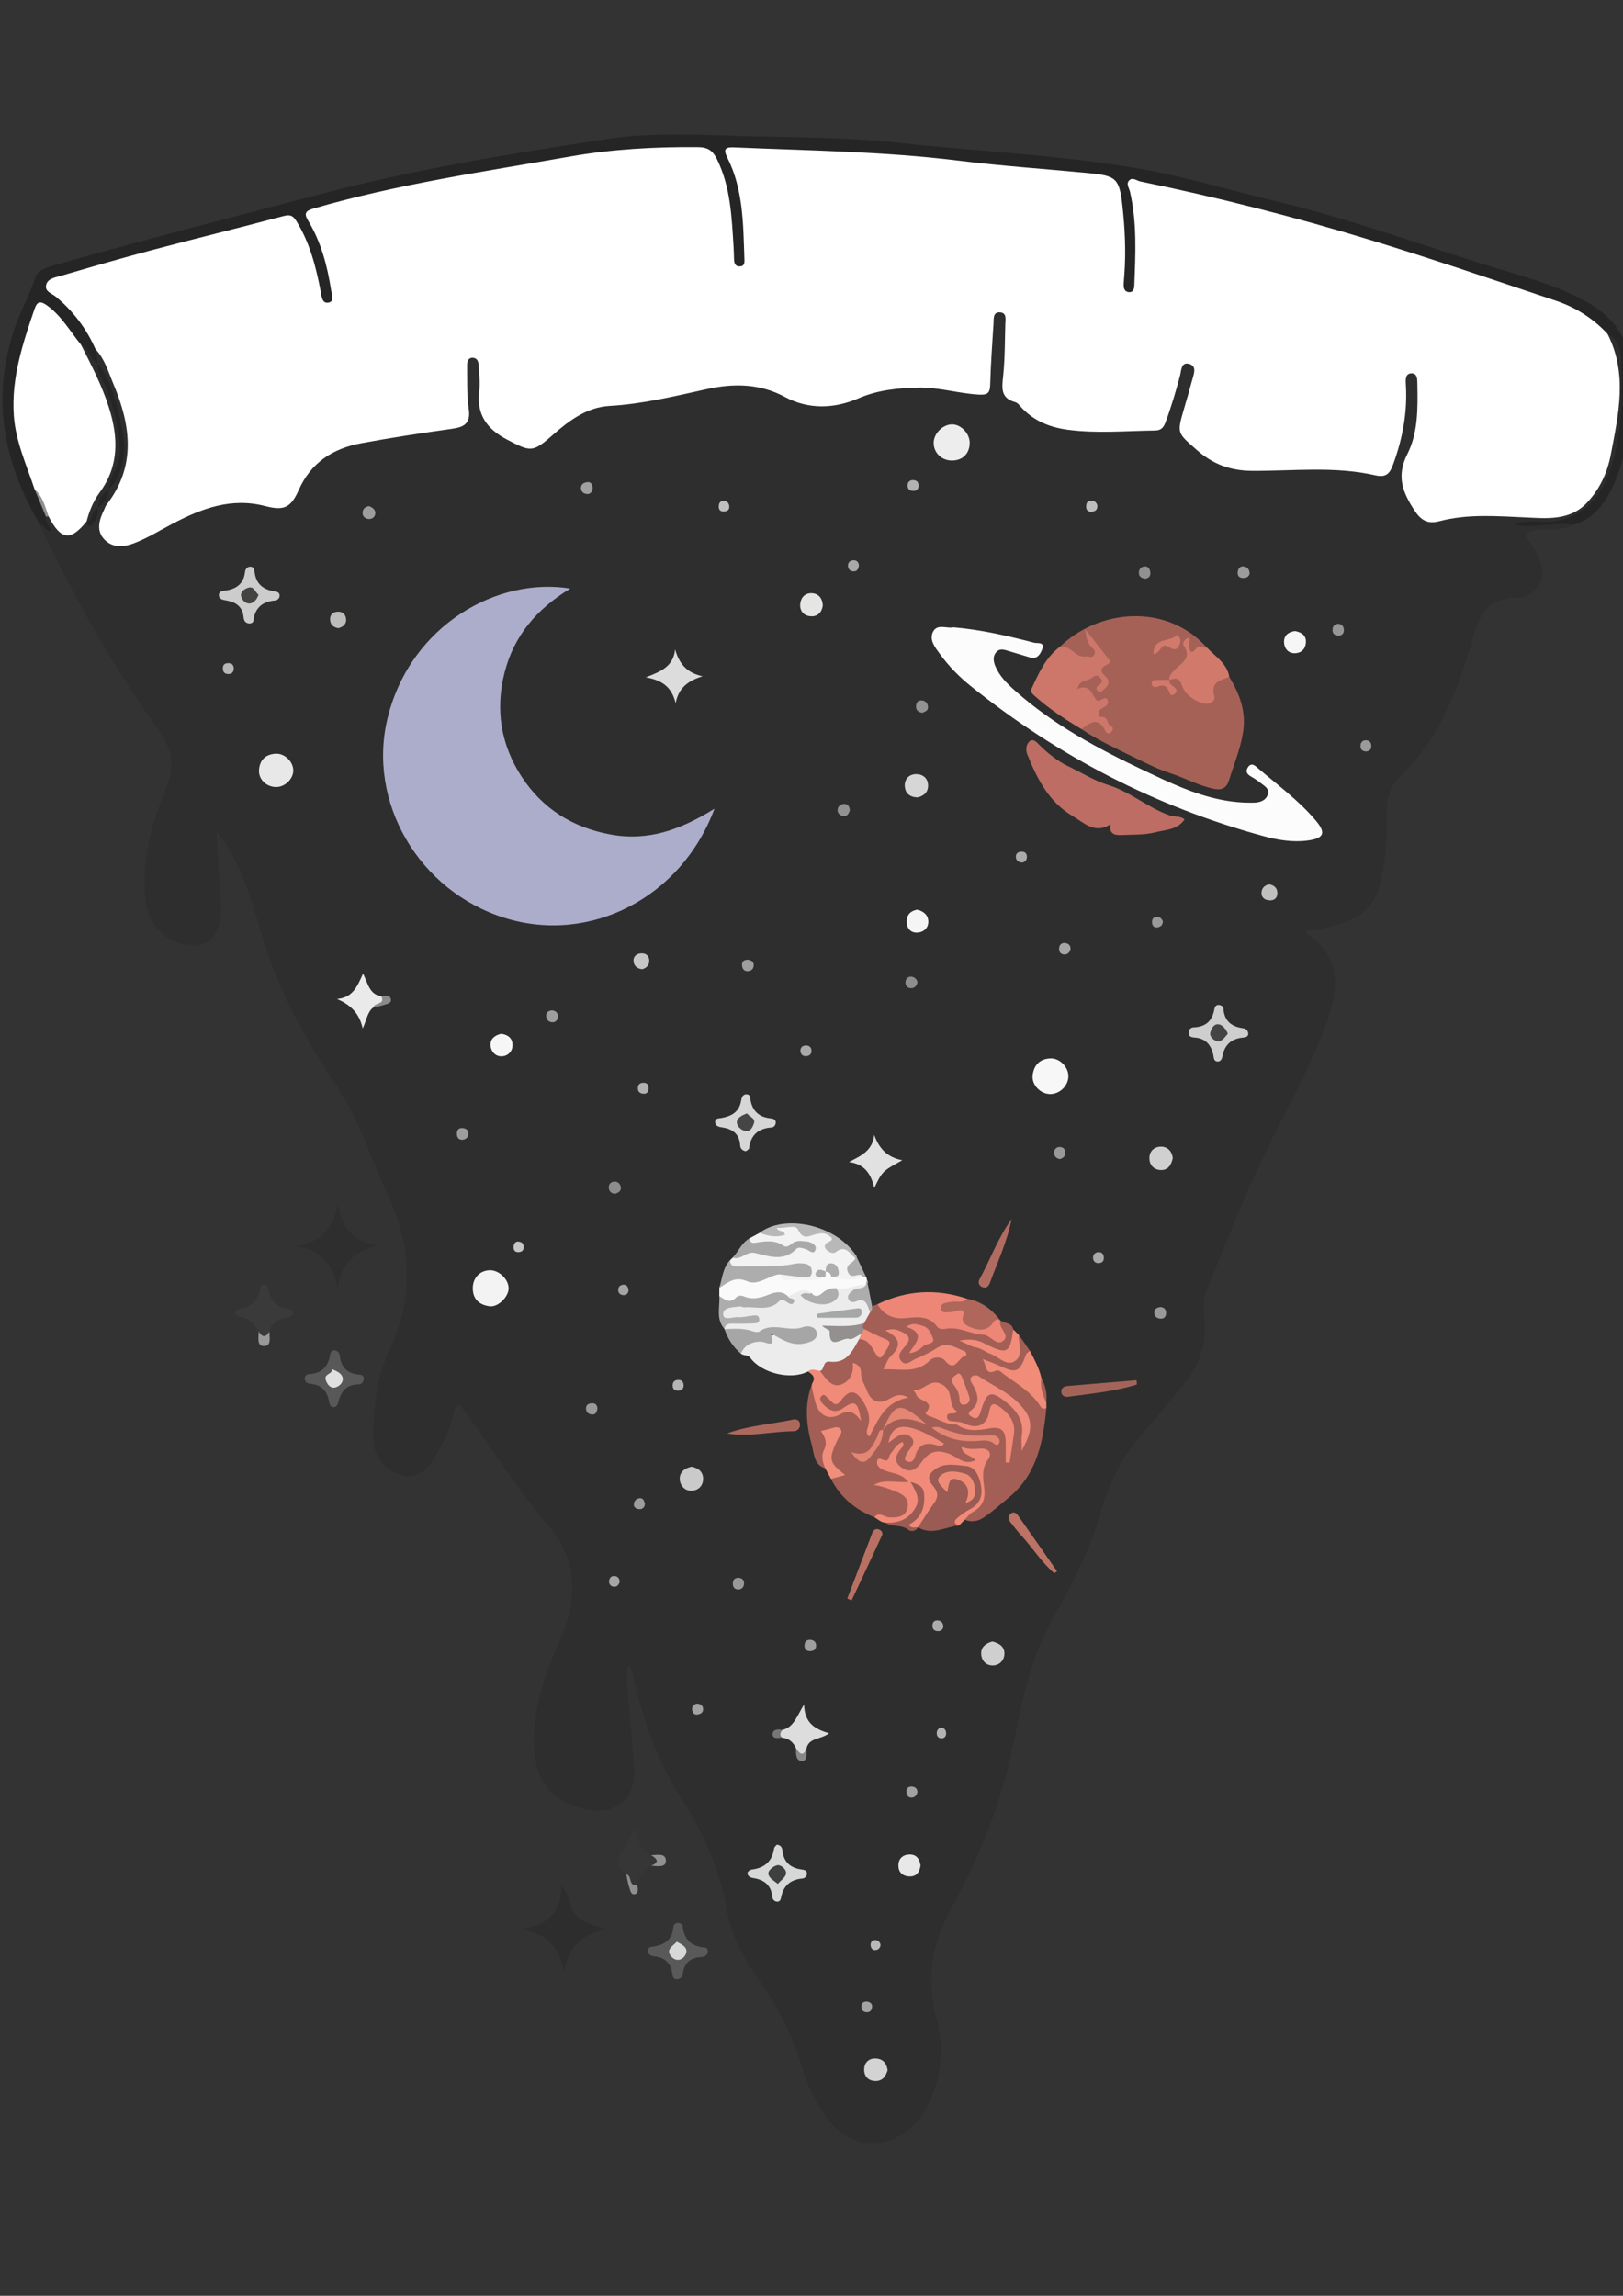 <?xml version="1.0" encoding="utf-8"?>
<!-- Generator: Adobe Illustrator 26.0.0, SVG Export Plug-In . SVG Version: 6.00 Build 0)  -->
<svg version="1.1" id="Layer_1" xmlns="http://www.w3.org/2000/svg" xmlns:xlink="http://www.w3.org/1999/xlink" x="0px" y="0px"
	 viewBox="0 0 595.28 841.89" style="enable-background:new 0 0 595.28 841.89;" xml:space="preserve">
<rect x="0" y="0" width="595.28" height="841.89" fill="#333333" stroke="none"/>
<style type="text/css">
	.st0{fill:#2E2E2E;}
	.st1{fill:#252525;}
	.st2{fill:#2D2D2D;}
	.st3{fill:#3B3A3A;}
	.st4{fill:#363636;}
	.st5{fill:#5A5959;}
	.st6{fill:#585858;}
	.st7{fill:#9A9999;}
	.st8{fill:#919191;}
	.st9{fill:#8F8F8F;}
	.st10{fill:#FFFFFF;}
	.st11{fill:#ACACCB;}
	.st12{fill:#A35F55;}
	.st13{fill:#A66157;}
	.st14{fill:#FCFCFC;}
	.st15{fill:#ECECEC;}
	.st16{fill:#BD6D63;}
	.st17{fill:#CC7769;}
	.st18{fill:#F18A78;}
	.st19{fill:#F4F3F4;}
	.st20{fill:#ED8677;}
	.st21{fill:#995B53;}
	.st22{fill:#F18B79;}
	.st23{fill:#FAFAFA;}
	.st24{fill:#D17A6B;}
	.st25{fill:#A7A6A6;}
	.st26{fill:#AEADAD;}
	.st27{fill:#CDCCCC;}
	.st28{fill:#F18C79;}
	.st29{fill:#CFCECE;}
	.st30{fill:#D6D6D6;}
	.st31{fill:#D6D7D7;}
	.st32{fill:#EEEDED;}
	.st33{fill:#F3F3F3;}
	.st34{fill:#F8F7F7;}
	.st35{fill:#AF665B;}
	.st36{fill:#E2E1E1;}
	.st37{fill:#DCDCDC;}
	.st38{fill:#E9E8E8;}
	.st39{fill:#DDDDDD;}
	.st40{fill:#A9A9AA;}
	.st41{fill:#EAEAEA;}
	.st42{fill:#B8B8B8;}
	.st43{fill:#A26459;}
	.st44{fill:#AD685D;}
	.st45{fill:#B87063;}
	.st46{fill:#F18D7B;}
	.st47{fill:#F18C7B;}
	.st48{fill:#B16C62;}
	.st49{fill:#BC7264;}
	.st50{fill:#CBCACA;}
	.st51{fill:#CFCFCF;}
	.st52{fill:#E5E5E4;}
	.st53{fill:#D0D0D0;}
	.st54{fill:#D3D3D3;}
	.st55{fill:#F5F5F5;}
	.st56{fill:#F6F6F6;}
	.st57{fill:#C0C0BF;}
	.st58{fill:#BCBCBB;}
	.st59{fill:#C6C6C6;}
	.st60{fill:#919292;}
	.st61{fill:#939393;}
	.st62{fill:#9D9D9D;}
	.st63{fill:#9E9E9E;}
	.st64{fill:#9B9B9A;}
	.st65{fill:#A1A0A0;}
	.st66{fill:#8C8C8D;}
	.st67{fill:#989999;}
	.st68{fill:#9F9F9F;}
	.st69{fill:#989898;}
	.st70{fill:#969696;}
	.st71{fill:#BEBDBE;}
	.st72{fill:#A8A8A8;}
	.st73{fill:#B8B7B7;}
	.st74{fill:#8E8E8E;}
	.st75{fill:#ACACAC;}
	.st76{fill:#A2A2A1;}
	.st77{fill:#B2B2B2;}
	.st78{fill:#B4B4B4;}
	.st79{fill:#ABABAB;}
	.st80{fill:#A3A3A2;}
	.st81{fill:#8A8A8A;}
	.st82{fill:#C7C6C6;}
	.st83{fill:#9D9D9C;}
	.st84{fill:#A6A6A6;}
	.st85{fill:#A5A4A4;}
	.st86{fill:#878889;}
	.st87{fill:#BABABA;}
	.st88{fill:#777778;}
	.st89{fill:#D7D8D8;}
	.st90{fill:#E0E0E0;}
	.st91{fill:#F18D7C;}
	.st92{fill:#F18B78;}
	.st93{fill:#F18A79;}
	.st94{fill:#EF8A78;}
	.st95{fill:#93908F;}
	.st96{fill:#F18B7A;}
	.st97{fill:#E48674;}
	.st98{fill:#EF877A;}
	.st99{fill:#EF8C79;}
	.st100{fill:#A6A7A7;}
	.st101{fill:#EE8B76;}
	.st102{fill:#434342;}
	.st103{fill:#444444;}
	.st104{fill:#454545;}
	.st105{fill:#3F3F3F;}
</style>
<path class="st0" d="M577.02,192.43c-4.12,2.44-8.76,1.44-13.16,1.95c-3.96,0.46-5.28,1.59-2.34,5.15c1.25,1.51,2.1,3.4,2.92,5.2
	c3.2,7.02-0.38,14.25-8.07,14.49c-9.37,0.29-13.25,4.49-15.75,13.41c-5.34,19.08-12.18,37.7-27.02,52.06
	c-3.88,3.75-5.17,8.75-5.01,14.19c0.25,8.34-0.35,16.61-2.25,24.79c-1.95,8.4-7.37,13.08-15.35,15.26
	c-3.84,1.05-7.63,2.33-11.63,2.22c0,0.7-0.12,1.21,0.02,1.3c13.75,8.85,11.12,22.46,6.39,34.81c-6.55,17.08-15.84,32.93-23.63,49.44
	c-7.15,15.15-13.1,30.87-19.53,46.36c-1.31,3.16-1.3,6.56-0.88,9.87c1.23,9.74-1.87,18-8.1,25.35c-4.52,5.33-8.66,10.99-13.39,16.12
	c-8.07,8.76-13.29,18.79-16.57,30.28c-3.88,13.61-10.28,26.26-17.34,38.55c-8.69,15.14-11.63,32.14-15.21,48.86
	c-4.4,20.53-12.27,39.7-22.31,57.94c-7.13,12.96-9.2,25.88-5.28,40.32c2.95,10.85,1.72,22.13-3.43,32.17
	c-7.26,14.14-25.88,20.03-37.52,3.24c-3.86-5.57-6.61-11.6-8.49-17.96c-3.49-11.81-9.12-22.54-16.19-32.42
	c-5.54-7.74-9.71-15.91-11.35-25.23c-2.71-15.35-9.14-29.06-17.48-42.06c-8.73-13.61-13.54-28.81-17.15-44.43
	c-0.18-0.8-0.43-1.58-0.68-2.36c-0.03-0.1-0.24-0.13-0.87-0.45c-0.94,3.51-0.29,6.91-0.04,10.24c0.65,8.63,1.58,17.24,2.12,25.87
	c0.24,3.78,0.27,7.69-1.8,11.17c-3.22,5.41-9.73,7.2-17.81,4.92c-10.55-2.99-16.07-9.92-16.83-20.9
	c-0.96-13.89,3.16-26.61,8.68-39.05c4.79-10.79,7.25-21.79,2.81-33.38c-1.76-4.59-4.74-8.4-7.85-12.06
	c-10.9-12.81-19.57-27.24-29.66-40.64c-0.58-0.78-0.78-2-2-1.84c-1.28,0.16-1.17,1.42-1.36,2.35c-1.29,6.1-3.98,11.62-7.19,16.88
	c-3.55,5.81-7.46,7.78-12.17,6.51c-6.03-1.62-10.09-6.33-10.24-12.62c-0.27-11.24,0.8-22.5,5.6-32.7
	c9.16-19.48,8.54-38.43-0.55-57.67c-6.09-12.88-9.99-26.75-18.04-38.77c-10.47-15.63-19.87-31.95-25.93-49.81
	c-3.95-11.62-6.5-23.72-12.32-34.68c-1.75-3.3-3.5-6.59-6.41-9.69c0.48,7.62,0.89,15.24,1.46,22.85c0.25,3.33,0.58,6.64-0.15,9.93
	c-1.61,7.28-5.78,10.01-13.08,8.56c-7.06-1.4-12.92-7.39-14-14.56c-2.14-14.15,1.41-27.43,6.4-40.46c0.3-0.78,0.59-1.56,0.91-2.32
	c3.22-7.62,2.43-14.18-2.73-21.27c-16.54-22.75-30.09-47.35-42.46-72.58c-0.42-0.87-0.69-1.81-1.03-2.72
	c1.97-0.2,1.09-2.19,1.95-3.1c0.41-0.25,0.85-0.34,1.32-0.25c0.3,0.15,0.59,0.32,0.82,0.55c5.96,5.98,5.96,5.98,12.51,1.46
	c3.24-0.16,3.09-3.03,4.02-5.04c1.43-2.44,3.08-4.74,4.1-7.41c5.41-7.28,5.65-15.33,3.63-23.75c-1.79-7.46-4.04-14.74-8.01-21.39
	c-0.44-1.79-1.7-3.59,0.05-5.35c1.99-0.01,2.97,1.4,3.74,2.88c4.96,9.53,8.58,19.47,9.65,30.28c0.79,7.94-2.3,14.66-6,21.27
	c-1.3,2.32-2.87,4.52-3.51,7.15c-1.56,6.43,2.33,10.18,8.68,8.26c3.68-1.11,6.97-3.14,10.4-4.86c7.28-3.64,14.33-7.81,22.51-9.38
	c5.5-1.06,10.92-1.17,16.33,0.27c4.85,1.29,8.79-0.01,10.89-4.59c6.39-13.93,18.51-18.08,32.38-19.79c8.41-1.04,16.81-2.33,25.14-4
	c3.28-0.66,5.04-2.18,4.95-5.66c-0.07-2.83,0.08-5.66-0.36-8.48c-0.18-1.15-0.44-2.3-0.43-3.47c0.04-3.02-0.17-6.79,3.71-7.11
	c4.22-0.34,3.99,3.57,4.25,6.52c0.13,1.49,0.26,3.03,0.02,4.49c-1.63,9.68,3.19,15.31,11.47,19.13c3.71,1.71,6.98,1.8,10.32-0.57
	c1.77-1.26,3.38-2.7,5-4.14c7.16-6.36,15.55-9.61,25.1-9.51c6.42,0.07,12.65-0.77,18.63-3.02c8.1-3.06,16.64-3.14,25.07-3.9
	c3.89-0.35,7.62,0.81,11.09,2.55c10.72,5.36,21.41,6.1,32.75,1.4c10.43-4.33,21.53-4.06,32.47-1.95
	c11.17,2.16,12.26,1.53,12.81-9.76c0.24-4.82-0.15-9.68,1.07-14.42c0.5-1.94,0.88-4.21,3.62-3.89c2.42,0.28,3.23,2.29,3.35,4.36
	c0.38,6.32,0.67,12.66-0.37,18.94c-0.65,3.94,0.48,6.58,3.52,9.56c7.91,7.74,17.4,10.02,27.86,10.06c6,0.02,11.99,0.1,17.99-0.08
	c4.35-0.13,7.07-2.04,8.36-6.4c1.36-4.63,2.72-9.27,4.25-13.85c0.69-2.09,1.66-4.35,4.51-3.51c2.55,0.75,2.98,3.05,2.63,5.3
	c-0.82,5.28-2.57,10.35-4.31,15.38c-1.2,3.46-0.33,5.4,2.41,8.06c8.08,7.85,17.41,9.78,28.3,9.3c12.6-0.56,25.33-1.13,37.84,1.62
	c3.86,0.85,5.83-0.94,6.93-4.57c2.47-8.17,4.43-16.38,4.17-25.02c-0.08-2.71-0.41-6.71,3.23-6.83c4.06-0.13,3.74,4.03,3.82,6.89
	c0.27,9.59-1.23,18.9-4.79,27.87c-2.03,5.11,1.51,15.09,6.23,17.88c1.83,1.08,3.91,1.1,5.83,0.56c8.35-2.31,16.88-1.72,25.34-1.47
	c5,0.15,9.96,0,14.94-0.08c6.61-0.11,11.49-3.06,14.95-8.47c5.85-9.15,7.45-19.61,8.17-30.06c0.55-8.04,1.43-16.36-2.55-24.05
	c-0.46-0.89-0.42-1.94,0.16-2.87c4.94-0.11,5.74,4.27,5.98,7.16c1.52,18.24,1.88,36.42-8.34,52.88c-4.17,6.72-10.39,9.42-18.02,9.45
	c-2.58,0.01-5.15,0.06-6.94,0.43C566.7,192.56,571.88,190.25,577.02,192.43z"/>
<path class="st1" d="M16.85,189.42c-0.28,1.91,1.02,3.32,2.07,5.29c-2.38,0.17-2.65-2.33-4.25-2.33
	c-13.68-23.06-18.12-47.16-8.91-73.12c2.11-5.96,5.24-11.43,7.19-17.45c0.88-2.71,4.07-3.73,6.84-4.52
	c32.79-9.31,65.81-17.74,98.78-26.37c34.2-8.96,68.99-14.61,103.84-19.91c16.8-2.56,33.92-1.54,50.89-1.1
	c18.95,0.49,37.96,0.44,56.84,2.5c29.28,3.2,58.78,4.4,87.84,9.46c16.87,2.94,33.3,7.96,49.95,11.91
	c25.76,6.12,50.64,15.06,75.83,23.01c12.83,4.05,25.96,7.17,37.83,13.71c10.88,5.99,16.86,14.76,16.55,27.85
	c-0.33,13.73-0.62,27.37-6.58,40.04c-2.99,6.36-7.12,12.02-14.53,14.03c-7.15-1.01-14.3,1.31-21.49,0.09
	c2.82-1.7,5.92-1.26,8.87-1.13c13.75,0.58,22.25-6.65,26.77-20.92c3.97-12.56,3.73-25.2,3.5-37.94c-0.07-3.85-1.05-7.94-5.1-10.11
	c-1.27,0.28-2.34-0.24-3.21-1.02c-8.45-7.56-18.87-11.3-29.41-14.34c-28.81-8.31-56.81-19.3-86.02-26.31
	c-16.52-3.96-32.88-8.59-49.54-12.01c-4.57-0.94-5.22-0.83-4.67,4.42c1.05,10.03,2.27,20.2,0.62,30.34
	c-0.35,2.13-0.49,4.74-3.55,4.4c-2.69-0.3-3.49-2.64-3.16-4.89c1.18-8.02,0.15-15.96-0.43-23.92c-0.11-1.5-0.14-2.99-0.41-4.47
	c-1.39-7.47-2.88-8.81-10.39-9.57c-23.36-2.38-46.75-4.33-70.11-6.72c-8.23-0.84-16.59-1.51-24.92-1.33
	c-10,0.21-19.92-1.55-29.94-1.06c-6.1,0.3-6.08,0.17-4.18,5.78c3.45,10.23,4.53,20.8,4.11,31.54c-0.08,2.14-0.22,4.95-2.93,5.07
	c-3.19,0.14-3.91-2.76-4.02-5.32c-0.23-5.49-0.53-10.97-1.07-16.44c-0.5-5.04-1.87-9.78-3.57-14.51c-1.55-4.33-4.29-5.96-9-6.18
	c-19.64-0.9-38.87,2.1-58.11,5.33c-18.4,3.09-36.66,6.91-55.02,10.23c-7.55,1.36-14.83,3.85-22.23,5.84
	c-3.48,0.93-4.32,2.46-2.52,5.65c3.57,6.32,5.23,13.3,6.7,20.33c0.31,1.47,0.62,2.95,0.48,4.46c-0.18,1.94-0.76,3.76-3,4
	c-2.02,0.22-2.93-1.36-3.47-3c-1.44-4.44-2.02-9.11-3.38-13.58c-4.51-14.88-5.07-15.21-20.06-11.54
	c-23.14,5.67-45.96,12.52-68.97,18.7c-5.25,1.41-5.5,2.68-1.49,6.26c4.4,3.92,8.02,8.47,11.06,13.47c1.09,1.8,2.44,3.69,1.26,6.03
	c0.29,1.76,0.57,3.53,0.86,5.29c-0.22,0.08-0.44,0.16-0.66,0.24c-3.43-1.06-3.89-5.14-6.84-6.69c-3.82-3.68-5.72-8.96-10.28-12.09
	c-2.42-1.65-3.97-1.57-4.83,1.29c-3.08,10.16-6.57,20.22-6.9,31C6.12,155.06,8.48,162.5,11,169.9c1.02,2.99,2.03,5.97,2.99,8.98
	C14.41,182.54,17.86,185.38,16.85,189.42z"/>
<path class="st2" d="M222.34,707.7c-9.02,1.19-13.73,6.5-15.62,15.47c-1.19-9.41-6.45-14.15-15.66-15.68
	c9.08-1.38,14.84-5.65,14.8-15.92c3.54,3.41,2.79,7.97,5.59,10.88C214.42,705.54,218.42,705.91,222.34,707.7z"/>
<path class="st0" d="M123.89,472.47c-1.74-8.56-5.9-14.13-15.29-15.47c9.28-1.54,13.84-6.83,15.33-15.62
	c1.26,8.85,5.52,14.14,14.96,15.39C130.14,458.66,124.92,463.3,123.89,472.47z"/>
<path class="st3" d="M94.89,488.27c-1.81-2.57-3.51-5.25-7.2-5.38c-0.49-0.02-1.26-0.72-1.37-1.23c-0.23-1.03,0.69-1.38,1.52-1.53
	c4.22-0.74,6.84-3.06,7.53-7.4c0.12-0.78,0.42-1.76,1.38-1.82c1.31-0.08,1.54,1.1,1.71,2.04c0.68,3.86,2.88,6.18,6.7,7.04
	c0.88,0.2,2.27,0.12,2.25,1.45c-0.02,1.52-1.46,1.49-2.55,1.79c-2.76,0.75-5.33,1.79-6.03,5.03c-0.71,0.76-0.33,2.41-1.97,2.41
	C95.22,490.67,95.61,489.02,94.89,488.27z"/>
<path class="st4" d="M238.79,684.17c-2.56,1.71-4.65,3.77-5.05,7.03c-0.69,1.24-1.41,1.98-2.42,0.25c-0.75-1.28-0.5-2.95-1.59-4.09
	c-4.36-4.15-4.29-4.99-0.76-9.57c1.54-1.99,2.33-4.56,3.74-7.43c1.65,3.97,1.65,8.44,6.1,9.95c1.08,0.78,3.25,0.46,3.09,2.41
	C241.76,684.49,239.66,683.27,238.79,684.17z"/>
<path class="st5" d="M259.63,715.67c-0.18,1.45-1.22,1.94-2.44,2c-3.84,0.19-6.17,2.01-6.7,5.93c-0.18,1.31-0.95,2.19-2.27,2.23
	c-1.28,0.03-1.5-1.07-1.63-2.09c-0.5-3.81-2.68-5.87-6.48-6.32c-1.18-0.14-2.41-0.5-2.45-1.97c-0.04-1.7,1.41-1.48,2.51-1.69
	c3.78-0.72,6.39-2.59,6.74-6.76c0.09-1.1,0.72-1.93,1.9-1.84c0.55,0.04,1.51,0.55,1.54,0.92c0.43,5.12,3.2,7.74,8.26,8.12
	C259.35,714.24,259.6,714.96,259.63,715.67z"/>
<path class="st6" d="M133.43,505.79c-0.18,1.13-0.95,1.88-1.98,1.89c-4.46,0.02-6.43,2.66-7.39,6.59c-0.22,0.92-0.79,1.94-2.02,1.72
	c-0.94-0.17-1.16-1.09-1.31-1.91c-0.7-3.84-2.66-6.32-6.83-6.6c-1.28-0.09-2.24-0.78-2.11-2.22c0.12-1.31,1.27-1.31,2.24-1.41
	c4-0.41,6.25-2.66,6.97-6.56c0.18-0.96,0.33-2.12,1.63-2.1c1.12,0.01,1.87,0.91,1.98,1.92c0.49,4.52,2.99,6.74,7.45,7.01
	C132.88,504.17,133.6,504.71,133.43,505.79z"/>
<path class="st7" d="M94.89,488.27c1.31,2.26,2.63,2.25,3.94,0c-0.11,2.11,0.97,5.46-2.2,5.35
	C94.17,493.54,94.87,490.32,94.89,488.27z"/>
<path class="st8" d="M238.79,684.17c3.33-1.26,2.19-2.56,0.03-3.86c2.18-0.01,5.52-0.96,5.4,2.22
	C244.11,685.02,240.86,684.27,238.79,684.17z"/>
<path class="st9" d="M229.73,687.36c2.19,0.39,0.67,4.64,4,3.84c0.17,1.25,0.63,2.98-0.75,3.38c-1.65,0.49-1.81-1.5-2.21-2.57
	C230.23,690.53,230.06,688.91,229.73,687.36z"/>
<path class="st10" d="M35.02,128.04c-3.33-7.57-8.19-13.97-14.56-19.25c-1.44-1.2-4.08-1.82-3.54-4.26c0.55-2.44,3.22-2.74,5.2-3.32
	c11.16-3.26,22.33-6.51,33.57-9.49c16.07-4.26,32.22-8.21,48.29-12.48c2.4-0.64,3.44-0.26,4.75,1.87c4.92,7.95,7.17,16.76,8.9,25.78
	c0.34,1.8,0.49,4.4,2.69,4.1c2.54-0.35,1.39-2.89,1.13-4.58c-1.4-8.92-3.67-17.6-8.38-25.4c-1.61-2.67-1.14-3.65,1.79-4.5
	c30.91-9,62.71-13.57,94.32-19.13c15.48-2.72,31.05-3.55,46.74-3.43c3.76,0.03,5.51,1.27,7.12,4.57c4.97,10.22,5.33,21.2,6.03,32.15
	c0.1,1.5,0.1,3,0.16,4.49c0.05,1.51,0.59,2.72,2.33,2.53c1.58-0.17,1.51-1.56,1.47-2.71c-0.45-12.64-0.36-25.42-6.23-37.1
	c-1.77-3.52-0.52-3.96,2.59-3.83c27.42,1.18,54.88,1.48,82.19,4.86c15.85,1.96,31.81,3.04,47.71,4.57
	c10.08,0.97,11.25,1.88,12.38,11.92c0.94,8.43,1.34,16.92,0.71,25.42c-0.09,1.16-0.19,2.32-0.24,3.49
	c-0.06,1.48,0.38,2.78,2.07,2.83c1.54,0.04,1.79-1.36,1.83-2.49c0.44-11.46,1.02-22.93-1.56-34.24c-0.32-1.42-1.53-2.94-0.37-4.21
	c1.26-1.37,2.79,0.07,4.17,0.35c28.2,5.8,56.09,12.86,83.62,21.24c23.03,7.01,45.82,14.81,68.66,22.45
	c7.29,2.44,13.74,6.47,19.03,12.18c7.46,14.56,4.05,29.45,1.22,44.27c-1.26,6.63-4.03,12.62-8.72,17.63
	c-6.31,6.73-14.84,5.77-22.49,5.43c-10.68-0.48-21.25-1.36-31.72,1.39c-4.21,1.1-6.67-0.3-9.05-3.91
	c-4.36-6.63-6.78-12.6-2.62-20.78c3.92-7.71,3.82-16.77,3.66-25.48c-0.03-1.65,0.05-3.94-1.92-4.06c-2.54-0.15-2.43,2.32-2.32,4.09
	c0.64,10.15-1.19,19.85-4.68,29.36c-1.2,3.26-2.52,4.85-6.46,3.95c-14.95-3.43-30.19-1.55-45.29-1.65
	c-8.02-0.05-14.36-2.45-20.29-7.69c-7.06-6.23-7.3-5.95-4.73-14.76c1.07-3.67,2.14-7.35,3.14-11.04c0.56-2.06,1.68-4.81-1-5.67
	c-3.16-1.02-3.04,2.44-3.5,4.2c-1.53,5.79-3.23,11.51-5.32,17.12c-0.7,1.88-1.57,3.02-3.88,3.05c-10.64,0.13-21.27,1.14-31.92-0.27
	c-6.5-0.86-12.17-3.1-16.77-7.85c-0.81-0.84-1.59-2.02-2.59-2.29c-5.47-1.49-4.85-5.28-4.4-9.62c0.65-6.28,0.61-12.63,0.78-18.95
	c0.05-1.73,0.62-4.22-1.99-4.35c-2.61-0.13-2.22,2.39-2.33,4.09c-0.48,7.47-1.02,14.94-1.22,22.42c-0.08,3.07-0.92,3.83-4.08,3.66
	c-7.49-0.4-14.7-2.73-22.29-2.58c-7.58,0.16-14.95,0.92-21.94,3.94c-9.12,3.95-18.5,4.06-27.02-0.52
	c-9.42-5.07-19.2-4.94-28.65-2.85c-11.83,2.61-23.47,5.46-35.66,6.16c-8.23,0.47-14.82,5.35-20.9,10.73
	c-7.35,6.5-8.08,6.07-16.55,1.67c-7.73-4.02-11.44-9.43-10.29-18.2c0.38-2.93-0.12-5.98-0.24-8.98c-0.06-1.44-0.47-2.79-2.13-2.87
	c-1.84-0.09-2.12,1.56-2.1,2.81c0.06,5.32-0.16,10.71,0.59,15.94c0.75,5.2-1.51,6.63-6.03,7.27c-11.19,1.58-22.37,3.26-33.48,5.33
	c-10.31,1.93-18.35,7.03-22.86,17.17c-2.89,6.49-5.38,7.63-12.29,5.85c-12.42-3.22-23.25,0.87-33.88,6.43
	c-4.71,2.46-9.21,5.3-14.21,7.2c-4.05,1.54-8.14,1.72-11.09-1.6c-2.88-3.24-1.62-7.14,0.12-10.71c0.29-0.6,0.47-1.28,0.87-1.79
	c11.03-14.21,8.88-29.2,2.51-44.35C39.72,136.36,38.42,131.64,35.02,128.04z"/>
<path class="st11" d="M262.06,296.56c-12.25,32.82-45.76,49.74-76.89,40.07c-31.6-9.81-50.73-42.7-42.91-73.72
	c8.59-34.09,40.62-51.42,66.93-47.07c-12.33,7.44-20.68,17.32-24.11,30.74c-3.48,13.61-1.39,26.55,6.26,38.27
	c7.65,11.71,18.6,18.55,32.49,21.15C237.61,308.57,249.58,304.33,262.06,296.56z"/>
<path class="st12" d="M319.87,479.02c0.65-0.25,1.3-0.49,1.95-0.74c4.73,3.1,9.96,4.01,15.51,3.6c0.82-0.06,1.75-0.02,2.43,0.4
	c7.94,4.95,17.6,3.72,25.78,7.57c1.57-1.85-0.66-4.25,1.39-5.65c1.46,1.25,4.21,0.65,4.69,3.29c0.78,2.7,1.86,5.47-0.94,7.69
	c-2.71,2.15-5.3,0.84-7.88-0.42c-1.92-0.95-3.74-2.19-5.26-2.2c2.74,0.56,5.61,2.64,8.81,3.94c4.68,1.9,5.19,1.57,6.17-3.3
	c0.25-1.25,0-2.71,1.16-3.68c1.35,1.94,2.71,3.89,4.06,5.83c-1.64,8.88-3.04,9.52-13.1,5.97c-0.64-0.17-0.15,0.89-0.18,0.23
	c-0.01-0.13,0.16-0.15,0.5-0.03c7.98,2.74,13.82,8.22,18.84,14.75c-1.25,12.52-3.36,24.5-14.14,33.18
	c-2.92,2.35-5.65,4.92-8.84,7.01c-2.32,1.52-4.5,1.8-6.97,0.85c-0.66-1.62,0.49-2.77,1.5-3.32c4.29-2.34,4.5-6.08,4.13-10.25
	c-0.19-2.14-0.45-4.42,0.41-6.43c1.65-3.83-0.12-4.82-3.48-4.62c0.84,0.92,2.6,1.7,1.56,3.42c-0.88,1.46-2.53,1.42-4.05,1.16
	c-1.83-0.31-3.38-1.37-5.04-2.1c-4.01-1.78-7.42-2.37-10.26,2.22c-1.69,2.73-4.73,3.76-7.89,2.11c-2.97-1.55-3.73-4.04-2.39-7.18
	c-1.01,1.84-1.41,4.13-4.56,5.03c2.85,0.82,4.92,1.73,7.02,2.54c1.45,0.56,2.9,1.23,2.59,3.12c-0.34,2.1-2.13,1.72-3.56,1.78
	c-1.31,0.06-2.62-0.07-4.2-0.35c1.68,0.42,3.01,0.97,4.3,1.62c2.99,1.5,4.77,3.82,3.83,7.24c-1.03,3.73-4.04,4.34-7.5,4.3
	c-1.99-0.02-3.42-2.15-5.54-1.23c-6.99-2.78-12.49-7.26-15.93-14.06c0.89-1.25,2.05-1.97,3.67-1.89c-4.37-2.42-5.44-4.8-4.1-9.1
	c0.34-1.1,0.85-2.14,1.27-3.22c0.29-0.75,0.8-1.49,0.35-2.34c-0.15-0.28-0.52-0.36-0.86-0.26c-1.25,0.36-1.09,1.38-1.18,2.37
	c-0.34,3.53-0.18,7.13-1.24,10.57c-4.21-1.14-4.18-5.78-4.88-8.28c-2.08-7.36-2.92-15.25,0.08-22.84c1.61,1.49,1.66,3.5,1.97,5.48
	c0.73,4.63,4.51,6.82,8.78,4.86c1.76-0.81,3.19-1.76,5.11-0.39c-1.58-2.08-2.96-1.05-4.47-0.05c-2.78,1.84-5.38,1.29-7.64-0.98
	c-1.22-1.22-2.18-2.75-1.18-4.47c1.05-1.79,2.61-0.99,3.92-0.22c1.53,0.89,2.73,0.88,3.89-0.61c2.66-3.4,5.32-1.85,7.64,0.34
	c3.19,3.01,4.4,6.86,3.96,11.03c1.56-3.74,3.96-7.02,6.55-8.4c-5.41,3.41-8.11,1.56-12.43-10.16c-2.04,2.55-3.69,6.1-7.69,5.11
	c-3.1-0.77-5.75-2.65-6.15-6.37c0.44-1.79,1.04-4.02,2.99-4.04c5.55-0.08,8.14-4.16,11.33-7.54c3.18-1.46,4.82,0.64,6.49,2.77
	c0.68,0.86,1.44,2.22,2.61,0.65c0.89-1.19,0.13-2.15-0.97-2.8c-1.97-1.17-4.15-1.95-6.03-3.28c-1.11-0.85-1.21-1.94-0.74-3.16
	c0.62-1.45,1.22-2.93,2.08-4.27C318.45,480.09,318.96,479.34,319.87,479.02z"/>
<path class="st13" d="M388.69,237.22c14.26-13.82,39-16.22,53.92,0.19c-2.42,0.68-4.64,4.59-6.76,1.43c2.7,5.9-4.87,6.69-7.05,10.5
	c-0.66,0.76-1.6,0.87-2.49,1.09c0.33,0.01,0.7,0.02,0.96,0.21c2.65,2.01-0.08-2.26,1.6-1.36c2.18-2.36,3.98-1.87,5.56,0.7
	c0.86,1.41,1.6,2.93,2.89,4.04c3.45,2.97,5.57,2.4,6.71-1.93c0.99-3.75,3.49-4.51,6.87-3.84c3.92,6.6,6.44,13.04,4.84,21.4
	c-1.11,5.8-3.28,11-4.96,16.46c-0.81,2.63-2.4,3.83-5.52,3.17c-5.73-1.2-10.8-4.05-16.22-5.81c-4.29-1.4-8.42-3.45-12.21-5.32
	c-6.76-3.35-13.79-6.45-20.11-10.73c3.2-4.87,4.3-5.04,8.87-1.45c-1.87-2.02-5.36-3.53-2.32-7.07c-2.11-1.56-3.52-4.04-6.18-4.86
	c-1.08-0.33-2.46-0.12-2.66-1.68c-0.2-1.51,0.78-2.45,1.86-3.29c4.17-3.26,6.75-2.88,9,1.29c-0.77-2.51-3-4.34-0.9-7.8
	c1.53-2.52-2.67-4.71-4.5-7.09c1.03,1.79,4.03,3.06,1.78,5.48c-1.93,2.08-4.78,1.88-6.87,0.48
	C392.73,240.05,390.26,239.25,388.69,237.22z"/>
<path class="st10" d="M12.72,179.51c-2.95-8.89-6.95-17.51-7.64-26.99c-1-13.75,3.25-26.56,7.62-39.31
	c0.97-2.82,2.27-2.88,4.72-1.08c5.23,3.85,8.32,9.4,12.28,14.26c8.33,10.76,12.79,23.02,14.29,36.47c0.36,3.27-0.3,6.35-1.58,9.2
	c-2.91,6.48-6.59,12.57-9.93,18.83c-0.24,0.11-0.48,0.22-0.73,0.32c-5.88,7.34-9.45,6.86-13.94-1.84
	C15.6,186.36,14.96,182.52,12.72,179.51z"/>
<path class="st14" d="M349.79,230.05c10.14,0.88,19.86,3.13,29.52,5.65c1.21,0.32,4.09-0.47,2.88,2.54
	c-0.75,1.86-1.89,3.63-4.51,2.82c-2.54-0.79-5.1-1.52-7.64-2.29c-1.6-0.48-3.27-1.17-4.63,0.37c-1.4,1.59-1.02,3.56-0.32,5.21
	c1.52,3.59,4.25,6.31,7.12,8.86c14.16,12.62,30.69,21.45,47.67,29.48c9.04,4.27,18.09,8.62,28.05,10.59
	c3.96,0.79,7.89,1.15,11.89,1.07c2.33-0.05,4.49-0.77,5.22-3.08c0.68-2.16-1.48-3.13-2.82-4.26c-1.14-0.96-2.46-1.69-3.73-2.48
	c-1.44-0.9-1.61-2.06-0.64-3.35c0.93-1.24,1.91-0.87,2.95,0.02c7.44,6.38,15.42,12.18,21.8,19.71c3.81,4.49,3.03,6.49-2.83,7.3
	c-5.53,0.77-11.06-0.16-16.31-1.59c-39.62-10.76-75.32-29.28-107.32-54.95c-4.28-3.43-8.15-7.36-11.38-11.81
	c-1.75-2.4-4.05-5.18-2.56-8.16C343.76,228.59,347.31,230.63,349.79,230.05z"/>
<path class="st15" d="M315.08,491.11c-2.41,4.28-4.49,9.02-10.76,8.22c-2.66-0.34-1.76,2.86-3.5,3.4c-1.45,1.23-3.03-0.2-4.52,0.22
	c-6.11,3.22-16.91,0.69-21.06-4.97c-0.9-1.23-2.46-0.77-3.49-1.57c-0.43-0.56-0.64-1.24-0.27-1.84c1.77-2.83,12.81-6.21,15.79-4.74
	c3.32,1.64,6.45,1.87,9.54-0.8c-4.97,0.31-9.93-1.81-14.75-0.48c-5.73,1.59-10.99,0.57-16.34-1.15l0.01-0.02
	c-0.94-2.43,0.61-2.92,2.45-3.04c1.81-0.12,3.63-0.06,5.45-0.04c-2.12-0.05-4.25,0.03-6.37-0.03c-1.42-0.04-2.65-0.36-2.86-2.08
	c-0.18-1.54,0.53-2.53,1.91-3.1c2.46-1.02,4.96-1.64,7.7-1.35c5.32,0.56,10.33-0.58,14.98-3.28c2.77-2.27,5.62-3.85,8.96-1.01
	c-0.72,1.59-2.57,3.27,1.36,3.48c4.11,0.22,6.34-1.56,7.71-5.08c3.54-0.72,6.95-2.82,10.72-0.99c0.82,3.08-2.63,2.23-3.46,4.24
	c3.53,0.28,5.55,2.17,4.88,6.07c-0.75,1.35-1.49,2.71-2.24,4.06c-3.75,2.07-7.46,4.43-11.93,1.34c0.69,3.2,2.52,3.84,5.23,3.21
	c1.73-0.4,3.36-1.54,5.28-0.92C316.65,489.85,315.88,490.48,315.08,491.11z"/>
<path class="st16" d="M434.46,300.51c-2.64,3.89-7.07,3.74-10.71,4.7c-3.98,1.05-8.32,0.8-12.51,1.01c-2.61,0.13-4.58-0.61-3.9-3.99
	c-5.67,3.81-9.72-0.49-13.87-2.93c-8.73-5.13-13.1-13.72-16.71-22.72c-0.63-1.57-0.37-3.59,0.74-4.64c1.41-1.34,2.79,0.29,3.76,1.28
	c3.09,3.15,7.11,6.14,10.44,7.72c4.84,2.28,9.57,5.34,14.68,6.9c8.22,2.51,14.62,8.38,22.66,11.19
	C430.78,299.63,432.88,299.1,434.46,300.51z"/>
<path class="st17" d="M388.69,237.22c3.89-0.94,5.57,4.09,9.47,3.49c1.01-0.15,2.23,0.81,3.09-0.46c0.89-1.32-0.12-2.17-0.94-2.98
	c-1.37-1.36-1.8-3.08-2.25-6.44c3.5,4.43,6.23,7.78,8.81,11.25c0.7,0.94-0.46,1.4-1.13,1.76c-2.29,1.21-2.29,2.39-0.36,4.11
	c1.98,1.76,1.26,3.52-0.64,4.98c-0.64,0.49-1.25,1.3-2.09,0.45c-0.74-0.74-0.54-1.51,0.3-2.07c1.11-0.75,1.77-1.52,0.6-2.78
	c-1.23-1.32-2.04-0.73-3.32,0.19c-1.62,1.15-4.39,0.61-5.09,3.95c2.88-1.31,4.71-0.25,5.81,2.3c0.19,0.45,0.64,0.79,0.83,1.24
	c1.08,2.56,4.1-2.4,4.6,1.1c0.3,2.1-3.01,1.91-3.41,3.89c-0.19,0.92,0.03,1.87,1.08,1.76c2.63-0.27,1.76,2.89,3.62,3.49
	c0.89,0.29,0.44,1.53-0.15,2.1c-0.77,0.75-1.72,0.33-2.08-0.43c-2.53-5.36-5.6-3.26-8.74-0.72c-5.99-3.59-11.82-7.38-17.05-12.06
	c-0.96-0.86-1.87-1.58-1.29-2.81C380.98,246.88,383.5,241.13,388.69,237.22z"/>
<path class="st18" d="M320.71,556.37c1.84-2.28,3.67,0.06,5.5,0.08c2.82,0.03,5.67-0.04,6.56-3.18c0.95-3.34-1.13-5.13-4.15-6.31
	c-2.62-1.02-5.2-2.06-8.14-2.37c3.83-2.38,8.05-0.73,12.69-1.19c-2.38-2.95-5.46-3.03-8.04-3.92c-1.7-0.59-3.44-1.48-3.45-3.04
	c-0.02-2.66,1.68-1.1,3.05-0.88c1.4,0.22,1.23-1.7,1.96-2.55c1.33-1.54,2.2-3.56,4.38-4.2c0.73,1.25-0.08,1.81-0.57,2.39
	c-2.12,2.52-2.9,4.92,0.4,7.11c3.25,2.16,5.44,0.19,7.14-2.17c2.88-4.02,5.69-4.74,10.41-2.89c2.8,1.1,5.24,4.26,9.33,2.21
	c-1.63-1.97-4.78-1.79-5.12-4.86c2.29,0.94,4.59,0.78,6.88,0.61c3.07-0.22,4.48,1.76,2.89,3.92c-2.54,3.45-1.84,7.21-1.43,10.52
	c0.55,4.39-0.78,6.88-4.34,8.89c-1.11,0.63-1.9,1.82-2.84,2.76c-0.66,0.68-1.31,1.36-1.97,2.03c-3.35,0.73-2.86-1.23-1.91-3.01
	c1.05-1.96,3.03-3.11,4.92-4.12c3.65-1.95,4.2-5.17,3.21-8.54c-1.02-3.45-3.45-5.6-7.5-5c-1.79,0.26-3.67-0.23-5.4,0.62
	c-1.78,0.86-3,1.73-2.13,4.2c2.48,7.09,0.48,12.04-6.36,16.56l-0.04,0.06c-1.33,1.02-2.95,1.15-3.9-0.09
	c-1.1-1.44,0.49-2.14,1.47-3.04c3.14-2.88,3.56-4.17,3.56-9.2c-0.06,8.14-4.34,11.63-13.03,10.6
	C323.12,558.3,322.01,557.16,320.71,556.37z"/>
<path class="st19" d="M274.75,454.2c1.29-0.7,2.58-1.4,3.87-2.1c1.95-0.62,3.9-0.18,5.84,0.04c-1.67-4.12,1.92-1.98,3.05-2.35
	c2.56-0.84,5.07-0.8,7.46,1.11c2.07,1.65,4.83,0.24,7.25,0.87c2.88,0.74,4.7,1.84,2.53,5.75c4.52-1.62,6.95,0.66,9.13,3.5
	c-0.2,2.56-1.74,5.68,2.78,6.22c0.66,0.08,0.44,1.05,0.14,1.66c-3.94,2.3-7.95,2.3-12.02,0.38c-0.37-0.85,0.11-1.46,0.6-2.07
	c0.44-0.54,0.57-1.16-0.07-1.61c-0.64-0.44-1.13,0.02-1.57,0.48c-0.29,0.28-0.61,0.5-0.93,0.68c-1.09,0.89,1.19,2.2-0.37,3.04
	c-4.41,2.07-9.12,0.98-13.69,1.26c-2.13,0.13-3.28-1.3-3.21-3.52c2.48-2.87,5.97-0.35,9.29-1.7c-2.13-1.14-3.87-0.47-5.56-0.31
	c-5.76,0.57-11.53,0.49-17.29,0.21c-2.01-0.1-5.06,0.24-4.25-3.57c0.34-0.32,0.67-0.65,1.01-0.97c3.77-2.34,7.62-3.34,12.21-2.26
	c3.62,0.85,7.58,1.09,10.75-2.03c0.82-0.81,2.19-0.59,3.49-0.24c-1.47-0.53-2.82-0.56-3.94,0.35c-1.61,1.3-3.33,1.41-5.14,0.73
	c-2.72-1.03-5.5-0.92-8.34-0.77C276,457.05,273.75,457.28,274.75,454.2z"/>
<path class="st20" d="M366.92,484.21c-1.08,2.78,3.97,5.37,0.85,7.63c-2.43,1.76-4.52-2.28-7.13-2.39
	c-4.65-0.19-8.85-3.04-13.67-2.17c-1.13,0.2-2.55,0.2-3.28-0.8c-2.99-4.11-7.33-3.54-11.39-3.12c-4.72,0.48-8.07-1.15-10.49-5.07
	c10.73-5.19,21.73-5.81,33-1.98c-0.77,3.55-4.1,1.67-6.41,3.17c3.24-0.17,5.68-0.16,6.78,3.63c1.01,3.47,4.27,3,7.1,1.68
	c1.48-0.69,2.77-2.93,4.6-0.53L366.92,484.21z"/>
<path class="st21" d="M336.7,560.07c1.98-3,3.85-6.08,5.97-8.98c1.53-2.09,1.42-3.78-0.14-5.8c-1.15-1.48-2.76-3.26-0.9-5.29
	c3.57-3.89,8.29-2.84,12.63-2.41c3.42,0.33,4.72,3.53,5.39,6.41c0.88,3.76,0.26,7.23-3.71,9.32c-1.74,0.91-3.38,2.09-4.88,3.38
	c-1.43,1.23-1.09,2.27,0.81,2.67C346.83,559.84,341.92,563.21,336.7,560.07z"/>
<path class="st22" d="M296.3,502.94c1.45-1.25,3-0.42,4.52-0.22c0.07,0.15,0.13,0.32,0.23,0.45c1.86,2.33,3.86,5.52,6.98,4.7
	c3.27-0.86,5.27-3.93,4.74-8.13c2.31,0.67,3.07,2.02,3.04,3.73c-0.05,2.49,1.37,4.44,2.2,6.58c1.45,3.77,4.18,5.07,7.93,3.05
	c2.03-1.09,3.93-2.43,7.24-0.58c-8.64,1.49-11.07,8.14-14.32,14.29c-1.42-1.07-0.88-2.37-0.52-3.54c1.1-3.51-0.04-6.62-1.85-9.47
	c-2.68-4.23-5.12-4.26-8.01-0.24c-2.1,2.92-3.28,0.4-4.69-0.72c-0.73-0.58-1.34-1.9-2.39-1c-1.14,0.99-0.35,2.19,0.45,3.05
	c2.1,2.26,4.49,3.59,7.44,1.48c4.23-3.05,5.42-2.36,6.52,4.7c-2.39-3.29-4.27-4.25-7.88-2.31c-4.5,2.42-8.07-0.26-9.13-5.55
	c-0.39-1.94-1.24-3.81-0.92-5.87C299.29,505.19,298.07,503.97,296.3,502.94z"/>
<path class="st23" d="M304.87,468.19c3.92,1.23,7.85,1.4,11.79,0.15c0.36-0.61,0.71-0.61,1.05,0.02c0.15,0.26,0.22,0.54,0.21,0.83
	c0.42,0.79,0.59,1.53-0.38,2.06c-3.72-0.54-7.08,2.29-10.86,1.14c-1.24,1.72-3.18,2.39-4.99,3.15c-1.44,0.6-3.27,1.51-3.91-1.12
	c-3.28-3.07-5.94,0.28-8.87,0.86c-6.61,1.14-13.2,2.24-19.92,2.71c-2.68,0.19-4.04-0.63-5.17-2.68c0-1,0.01-2,0.01-3.01
	c1.04-3.34,4-5.01,6.76-4.49c4.6,0.87,8.72-0.09,12.98-1.18c0.81-0.21,1.62,0.04,2.26,0.66c0.54,0.81,1.25,2.39,1.6,2.31
	c5.06-1.1,10.43,1.02,15.33-1.46c-0.53-0.65-0.55-1.28,0.1-1.87l-0.07,0.05C304.82,465.47,305.5,466.11,304.87,468.19z"/>
<path class="st24" d="M428.82,249.33c-0.05-1.47,0.86-2.4,1.76-3.4c2.36-2.63,6.99-4.39,3.48-9.35c-0.43-0.6,0.39-2.19,1.65-2.68
	c1.46,0.75,0.05,1.72,0.25,2.52c0.42,1.77,0.51,4.4,2.99,1.14c1-1.31,2.45,0.32,3.67-0.15c3.1,3.35,7.41,5.78,8.27,10.84
	c-3.33,1.17-6.94,1.72-5.52,7.09c0.45,1.7-1.82,3.43-4.73,2.37c-3.48-1.27-6.11-3.33-7.25-6.67c-1-2.93-2.68-2.21-4.6-1.72
	L428.82,249.33z"/>
<path class="st25" d="M265.72,487.4c3.48-0.13,6.97-0.41,10.37,0.78c0.75,0.26,1.91,0.46,2.44,0.08c5.05-3.64,10.85,0.43,16.13-1.65
	c1.51-0.6,4.56-0.16,4.9,2.08c0.38,2.46-1.87,3.35-4.22,3.9c-4.67,1.09-8.32-1.16-12.53-3.65c-0.03,1.89,2.18,4.95-2.4,3.32
	c-2.07-0.74-7.13-0.08-8.65,4.15C268.88,493.98,266.94,490.93,265.72,487.4z"/>
<path class="st26" d="M285.84,467.29c-4.02,0.55-7.84,4.29-11.69,2.6c-4.58-2.01-7.18,0.39-10.31,2.4
	c1.05-3.47,1.25-7.26,3.87-10.14c0.18,2.36,1.86,2.31,3.59,2.26c6.77-0.21,13.57,0.4,20.29-1c1.11-0.23,2.32-0.17,3.46-0.03
	c1.69,0.2,2.74,1.25,2.72,2.99c-0.02,2.2-1.73,2.15-3.22,2.01C291.64,468.1,288.74,467.67,285.84,467.29z"/>
<path class="st27" d="M91.49,228.64c-1.43-0.09-2.03-0.98-2.15-2.28c-0.33-3.76-2.62-5.46-6.12-6.13c-1.19-0.23-2.99-0.32-2.94-2.09
	c0.05-1.48,1.67-1.45,2.73-1.62c3.91-0.64,6.37-2.6,6.85-6.72c0.12-0.99,0.7-1.95,1.9-1.99c1.34-0.04,1.51,1,1.63,2.03
	c0.51,4.28,3.14,6.39,7.22,7c1.05,0.16,2.05,0.41,1.94,1.73c-0.08,0.91-0.83,1.56-1.65,1.63c-4.59,0.4-7.4,2.61-7.93,7.37
	C92.89,228.3,92.21,228.59,91.49,228.64z"/>
<path class="st28" d="M383.79,516.27c-1.07,0.66-1.64,0.3-2.32-0.75c-3.3-5.13-8.52-8.11-13.29-11.58
	c-0.89-0.64-1.69-1.82-3.02-1.24c-3.94,1.73-3.18-1.68-4.72-4.31c2.69,1.06,4.44,1.66,6.12,2.43c6.28,2.9,7.3,2.47,9.81-4.13
	c0.21-0.54,0.91-0.89,1.38-1.33c1.66,3.17,3.35,6.33,4.18,9.85c0.59,3.04,1.13,6.08,1.84,9.1
	C383.77,514.96,383.78,515.62,383.79,516.27z"/>
<path class="st29" d="M457.85,379.24c-0.2,1-1.07,1.17-1.87,1.24c-4.14,0.37-6.71,2.45-7.57,6.6c-0.19,0.92-0.46,2.14-1.68,2.18
	c-1.66,0.05-1.5-1.51-1.74-2.53c-0.85-3.6-2.81-5.93-6.69-6.24c-1.2-0.1-2.42-0.25-2.33-1.89c0.06-1.18,0.86-1.83,1.94-1.87
	c4.3-0.16,6.71-2.37,7.47-6.55c0.15-0.82,0.47-1.64,1.51-1.67c0.95-0.03,1.78,0.6,1.83,1.37c0.34,4.63,3.03,6.65,7.36,7.21
	C457.05,377.21,457.82,378.03,457.85,379.24z"/>
<path class="st30" d="M273.57,422.17c-1.46-0.3-2.03-1.08-2.1-2.17c-0.27-4.26-2.85-6.05-6.77-6.6c-1.13-0.16-2.46-0.52-2.41-2.03
	c0.04-1.37,1.36-1.21,2.27-1.38c3.73-0.66,6.6-2.19,7.27-6.38c0.17-1.08,0.57-2.45,2.12-2.31c1.34,0.12,1.18,1.39,1.36,2.31
	c0.77,3.94,3.21,6.03,7.14,6.48c1.05,0.12,2.1,0.29,2.07,1.61c-0.02,0.88-0.64,1.69-1.52,1.75c-4.83,0.34-7.66,2.72-8.25,7.64
	C274.69,421.53,273.88,421.89,273.57,422.17z"/>
<path class="st31" d="M284.89,676.48c1.56,0.13,1.96,1.07,2.07,2.07c0.46,4.28,2.91,6.46,7.07,7.02c0.94,0.13,2.09,0.33,1.92,1.72
	c-0.11,0.93-0.87,1.52-1.68,1.59c-4.38,0.4-6.99,2.65-7.79,7.02c-0.14,0.78-0.55,1.63-1.65,1.44c-0.93-0.16-1.47-0.88-1.55-1.72
	c-0.42-4.37-3.06-6.35-7.15-6.94c-1-0.15-2.01-0.73-1.95-1.89c0.02-0.43,0.88-1.12,1.42-1.18c4.71-0.55,7.62-2.91,8.32-7.76
	C284.01,677.31,284.62,676.85,284.89,676.48z"/>
<path class="st32" d="M355.66,162.43c-0.03,3.94-2.64,6.49-6.6,6.45c-3.76-0.03-6.69-2.94-6.61-6.57c0.07-3.4,3.37-6.68,6.74-6.69
	C352.48,155.61,355.69,158.99,355.66,162.43z"/>
<path class="st33" d="M179.79,465.81c3.34,0,6.8,3.42,6.76,6.69c-0.04,3.08-3.84,6.91-6.93,6.52c-3.63-0.45-6.14-2.41-6.21-6.47
	C173.33,468.66,176.04,465.81,179.79,465.81z"/>
<path class="st34" d="M391.86,394.77c-0.08,3.5-3.28,6.52-6.83,6.43c-3.48-0.09-6.67-3.41-6.28-6.87c0.43-3.73,2.62-6.03,6.48-6.2
	C388.7,387.98,391.94,391.35,391.86,394.77z"/>
<path class="st26" d="M263.83,475.3c1.95,1.19,3.8,2.96,6.12,0.53c0.72-0.76,1.89-0.88,2.82-0.47c3.38,1.47,6.45,0.46,9.62-0.78
	c2.19-0.85,4.53-1.19,6.53,0.69c0.39,1.19,2.79,0.57,2.33,2.04c-0.51,1.65-1.87,0.71-2.8,0.07c-0.9-0.62-1.84-1.06-2.69-0.19
	c-3.74,3.82-8.46,1.83-12.78,2.23c-0.47,0.04-0.98-0.37-1.44-0.32c-2.47,0.26-6.28,0.18-6.29,2.74c-0.01,2.7,3.53,0.99,5.48,1.17
	c1.61,0.15,3.27-0.34,4.92-0.52c1.12-0.12,2.56-0.55,2.81,1.09c0.25,1.7-1.25,1.7-2.38,1.74c-2.33,0.1-4.66,0.12-6.98,0.08
	c-1.57-0.03-3.06-0.1-3.35,1.97C262.48,483.76,264.09,479.38,263.83,475.3z"/>
<path class="st35" d="M366.89,484.24c-2.04-1.15-2.48,0.85-3.42,1.78c-2.1,2.07-4.7,1.77-6.96,0.91c-1.78-0.68-4.19-1.64-3.23-4.67
	c0.52-1.66-0.55-2.02-1.97-1.7c-0.8,0.18-1.59,0.59-2.39,0.59c-1.39,0-3.51,0.72-3.78-1.23c-0.31-2.28,2.02-2.13,3.54-2.47
	c2.03-0.45,4.35,0.64,6.13-1.16C359.97,477.24,363.83,480.14,366.89,484.24z"/>
<path class="st36" d="M311.37,426.13c4.31-2.25,8.59-3.97,9.28-9.94c1.74,4.93,4.77,8.27,10.32,9.27
	c-7.36,4.05-7.36,4.05-10.31,10.21C319.49,430.37,316.99,426.82,311.37,426.13z"/>
<path class="st37" d="M247.82,257.92c-1.3-5.51-4.47-8.44-10.97-9.53c5.73-2.18,10.12-4.08,10.77-10.26
	c1.49,5.41,4.48,8.69,10.1,9.87C252.57,249.54,248.8,252.2,247.82,257.92z"/>
<path class="st38" d="M101.44,288.61c-3.57,0.08-6.62-2.69-6.44-6.14c0.19-3.67,2.32-5.82,5.99-6.07c3.4-0.24,6.59,2.89,6.58,6.17
	C107.55,285.63,104.6,288.54,101.44,288.61z"/>
<path class="st39" d="M291.97,641.19c-0.96-2.27-2.56-3.71-5.09-3.96c-1.59-0.98-1.76-1.93,0.05-2.85c4.09-0.89,5.15-4.67,7.99-9.35
	c0.15,7,4.13,9.08,9.17,10.58c-3.07,2.38-7.45,1.52-8.3,5.63c-0.97,0.84,0.27,3-1.47,3.09
	C292.46,644.42,292.54,642.42,291.97,641.19z"/>
<path class="st40" d="M274.75,454.2c0.42,0.87,0.62,1.77,2.08,1.55c3.59-0.54,7.21-1.26,10.58,1.1c1.05,0.73,2.2-0.12,3.15-0.88
	c1.61-1.29,3.51-0.88,5.29-0.7c1.73,0.17,3.79,1.28,3.29,2.94c-0.67,2.22-2.4,0.2-3.63-0.14c-1.14-0.31-2.56-0.95-3.36-0.13
	c-4.76,4.9-10.11,2.68-15.38,1.51c-2.97-0.66-5.01,2.82-8.04,1.72C270.83,458.94,271.97,455.86,274.75,454.2z"/>
<path class="st41" d="M136.97,369.42c-2.18,1.56-2.36,4.22-3.93,7.74c-1.31-5.9-4.74-8.78-9.41-10.83c5.79-0.47,7.48-4.72,9.53-9.33
	c1.79,3.68,2.34,7.67,6.68,8.34c1.4,0.89,1.75,1.67,0.02,2.69C138.92,368.58,137.7,368.49,136.97,369.42z"/>
<path class="st42" d="M313.75,461.41c-2.12-1.59-3.5-5.18-7.21-2.24c-1.01,0.8-2.73-0.09-3.59-1.07c-1.02-1.17-0.14-2.21,1.03-2.71
	c2.23-0.94,0.69-1.81-0.1-2.38c-1.45-1.05-3.08-0.79-4.77-0.38c-2.32,0.56-4.57,2.29-6.4-1.72c-0.94-2.06-4.91-0.26-7.8-0.67
	c0.58,1.78,2.77,0.62,2.97,2.58c-3.12,1.07-6.2,0.47-9.26-0.72c8.87-6.89,27.66-3.24,35.24,8.14
	C314.32,460.67,314.29,461.07,313.75,461.41z"/>
<path class="st43" d="M416.99,507.71c-8.15,2.59-16.67,3.3-25.1,4.49c-1.17,0.17-2.46-0.2-2.62-1.65c-0.16-1.42,0.91-2.16,2.13-2.27
	c8.48-0.76,16.97-1.44,25.46-2.14C416.89,506.66,416.94,507.18,416.99,507.71z"/>
<path class="st44" d="M266.67,525.66c7.85-2.93,16.14-3.36,24.16-5.08c1.21-0.26,2.46,0.16,2.58,1.65c0.13,1.62-1.03,2.61-2.43,2.62
	C282.86,524.94,274.84,527.01,266.67,525.66z"/>
<path class="st1" d="M35.88,133.33c5.65,7.12,7.14,15.76,9.02,24.3c1.54,6.97,0.84,13.51-3.02,19.58c-0.51,0.81-1.33,1.42-2.01,2.12
	c-0.17-0.22-0.33-0.43-0.5-0.64c-0.12-0.49-0.27-1.03-0.02-1.46c7.84-13.43,2.1-25.94-2.74-38.45
	C35.91,136.93,34.49,135.39,35.88,133.33L35.88,133.33z"/>
<path class="st45" d="M310.77,586.2c3.02-7.95,6.04-15.91,9.08-23.86c0.45-1.19,1.26-2.01,2.67-1.44c0.89,0.36,1.34,1.34,1.02,2.04
	c-3.68,8.01-7.45,15.98-11.2,23.96C311.82,586.67,311.29,586.43,310.77,586.2z"/>
<path class="st46" d="M302.68,538.46c-0.91-2.2-1.6-4.49-0.46-6.74c1.28-2.52,0.51-4.68-1.13-6.93c1.55-0.41,2.66-0.69,3.76-0.99
	c1.12-0.3,2.4-0.88,3.29,0.12c1.16,1.31-0.13,2.37-0.69,3.53c-3.72,7.66-3.48,8.84,2.57,13.45c-1.81,0.48-3.53,0.94-5.25,1.4
	C304.08,541.03,303.38,539.75,302.68,538.46z"/>
<path class="st47" d="M373.68,489.53c-0.2,3.35,1.82,7.65-1.61,9.71c-3,1.8-5.86-1.73-8.82-2.79c-1.84-0.66-3.31-2.03-5.39-2.36
	c-1.71-0.27-3.3-1.34-5.99-2.5c3.85-0.62,6.36-0.39,9.07,1c8.52,4.34,9.53,3.77,10.68-5.08
	C372.3,488.18,372.99,488.85,373.68,489.53z"/>
<path class="st48" d="M371.05,447.06c-1.65,8.19-5.14,15.69-7.99,23.41c-0.47,1.27-1.28,2.01-2.64,1.57
	c-1.4-0.45-1.76-1.82-1.19-2.85C363.26,461.87,366.02,453.88,371.05,447.06z"/>
<path class="st49" d="M386.7,576.93c-4.59-3.93-7.82-9.1-11.83-13.55c-1.55-1.72-3.04-3.51-4.42-5.37
	c-0.75-1.02-0.74-2.29,0.42-3.08c1.03-0.7,1.94-0.02,2.53,0.82c4.79,6.8,9.54,13.62,14.3,20.44
	C387.36,576.43,387.03,576.68,386.7,576.93z"/>
<path class="st30" d="M336.56,292.4c-2.89,0-4.47-1.6-4.69-3.86c-0.25-2.58,1.31-4.58,4.06-4.65c2.37-0.06,4.28,1.34,4.46,3.82
	C340.58,290.39,338.89,291.91,336.56,292.4z"/>
<path class="st50" d="M253.72,537.84c2.41,0.54,4.21,1.83,4.17,4.56c-0.03,2.48-1.75,4.08-3.98,4.26c-2.65,0.21-4.46-1.79-4.59-4.22
	C249.19,539.93,251.04,538.34,253.72,537.84z"/>
<path class="st51" d="M363.95,601.95c2.49,0.61,4.56,1.85,4.45,4.57c-0.09,2.33-1.76,4.15-4.16,4.21c-2.69,0.07-4.32-1.85-4.36-4.43
	C359.85,603.86,361.7,602.6,363.95,601.95z"/>
<path class="st52" d="M301.78,222.04c-0.33,2.57-1.92,4.07-4.32,3.96c-2.37-0.1-4.08-1.67-3.97-4.23c0.12-2.69,1.86-4.46,4.51-4.22
	C300.35,217.76,301.7,219.56,301.78,222.04z"/>
<path class="st21" d="M324.76,558.4c4.57,0.15,8.29-0.98,10.91-5.33c1.99-3.3,0.45-5.9-1.7-9.63c3.42,0.99,4.73,1.97,4.95,4.25
	c0.48,5-0.98,9.07-5.67,11.48c1.09,1.47,2.34,0.8,3.42,0.95c-0.78,1.5-2.59,1.6-3.34,0.97C330.77,558.93,327.32,560.14,324.76,558.4
	z"/>
<path class="st53" d="M430.15,424.74c-0.57,2.48-1.73,4.48-4.57,4.31c-2.47-0.15-3.99-1.93-4.02-4.27c-0.03-2.69,1.9-4.39,4.47-4.29
	C428.32,420.59,429.9,422.21,430.15,424.74z"/>
<path class="st54" d="M325.56,759.15c-0.66,2.22-1.82,3.98-4.4,3.97c-2.91-0.01-4.36-1.98-4.19-4.52c0.15-2.32,1.79-3.91,4.45-3.71
	C323.99,755.1,325.17,756.7,325.56,759.15z"/>
<path class="st55" d="M336.4,333.6c2.28,0.54,3.99,1.85,4.08,4.24c0.09,2.5-1.77,4.03-4.01,4.15c-2.41,0.13-3.9-1.5-3.9-4.05
	C332.56,335.43,333.94,334.05,336.4,333.6z"/>
<path class="st38" d="M337.64,684.07c-0.38,2.5-1.46,4.14-4.15,4.03c-2.59-0.11-4.01-1.67-3.98-4.08c0.03-2.43,1.61-3.92,4.13-3.95
	C336.31,680.05,337.26,681.87,337.64,684.07z"/>
<path class="st56" d="M183.83,379.1c2.55,0.32,4.18,1.69,4.16,4.19c-0.02,2.23-1.61,3.88-3.72,4.05c-2.45,0.2-4.15-1.62-4.35-3.91
	C179.72,380.97,181.52,379.61,183.83,379.1z"/>
<path class="st56" d="M475.02,231.41c2.32,0.48,4.15,1.55,3.94,4.24c-0.19,2.49-1.81,3.96-4.29,3.89c-2.35-0.07-3.62-1.89-3.72-3.97
	C470.85,233.07,472.52,231.71,475.02,231.41z"/>
<path class="st26" d="M317.55,471.25c0.13-0.69,0.25-1.37,0.38-2.06c0.65,3.28,1.3,6.55,1.94,9.83c-0.15,0.75,0.17,1.65-0.72,2.15
	c-1.1-2.24-1.28-5.65-5.4-3.85c-0.94,0.41-2.43,0.15-2.69-1.35c-0.23-1.31,0.83-1.94,1.71-2.71
	C314.17,472.03,316.41,472.97,317.55,471.25z"/>
<path class="st57" d="M465.64,324.3c1.95,0.42,2.99,1.58,2.86,3.51c-0.1,1.56-1.19,2.4-2.69,2.37c-1.9-0.04-3.28-1.02-3.1-3.05
	C462.86,325.52,464,324.51,465.64,324.3z"/>
<path class="st58" d="M124.14,230.36c-1.86-0.27-3.03-1.32-3.08-3.22c-0.04-1.75,1.09-2.74,2.77-2.83c1.72-0.09,2.89,0.91,3.09,2.56
	C127.16,228.8,125.94,229.86,124.14,230.36z"/>
<path class="st26" d="M313.75,461.41c0.03-0.39,0.07-0.78,0.1-1.17c1.29,2.71,2.58,5.41,3.86,8.12c-0.35-0.01-0.7-0.01-1.05-0.02
	c-0.22-0.23-0.39-0.56-0.65-0.69c-1.58-0.75-3.87,1.66-5.04-1.21C309.78,463.51,313.13,463.25,313.75,461.41z"/>
<path class="st59" d="M235.62,355.42c-1.9-0.15-3.04-1.23-3.23-2.74c-0.25-1.96,1.13-3.08,2.98-3.09c1.64-0.01,2.78,0.97,2.76,2.79
	C238.1,354.11,236.98,354.96,235.62,355.42z"/>
<path class="st60" d="M311.7,297.13c-0.36,1.18-0.94,2.29-2.34,2.13c-1.23-0.14-2.24-1.01-2.14-2.34c0.09-1.3,1.17-2.08,2.41-2.11
	C311.03,294.77,311.59,295.83,311.7,297.13z"/>
<path class="st61" d="M338.29,261.39c-1.5-0.2-2.3-0.98-2.31-2.24c-0.01-1.2,0.51-2.34,1.92-2.31c1.47,0.03,2.42,0.98,2.47,2.45
	C340.42,260.71,339.18,261.01,338.29,261.39z"/>
<path class="st62" d="M135.35,185.6c1.23,0.49,2.4,1.18,2.3,2.71c-0.09,1.31-1.22,2.07-2.36,2.02c-1.38-0.07-2.46-0.99-2.28-2.58
	C133.16,186.5,134.04,185.78,135.35,185.6z"/>
<path class="st63" d="M202.39,370.51c1.4,0.12,2.24,0.82,2.21,2.18c-0.03,1.27-0.68,2.27-2.09,2.18c-1.3-0.08-2.09-0.96-2.2-2.24
	C200.2,371.17,201.21,370.68,202.39,370.51z"/>
<path class="st63" d="M274.27,351.93c1.19,0.21,2.23,0.61,2.17,2.1c-0.06,1.39-0.97,2.06-2.2,2.11c-1.37,0.05-2-0.92-2.09-2.19
	C272.04,352.47,272.97,351.98,274.27,351.93z"/>
<path class="st64" d="M458.35,210.23c-0.22,1.38-1.33,1.75-2.5,1.73c-1.37-0.03-2.1-0.94-1.88-2.3c0.19-1.24,0.9-2.18,2.33-1.92
	C457.57,207.96,458.24,208.85,458.35,210.23z"/>
<path class="st62" d="M169.61,417.97c-1.48,0.02-1.99-0.9-2.03-2.18c-0.04-1.34,0.58-2.2,2.03-2.11c1.27,0.08,2.21,0.65,2.15,2.1
	C171.71,417.12,170.93,417.84,169.61,417.97z"/>
<path class="st65" d="M217.39,179.03c-0.23,1.22-0.7,2.27-2.18,2.12c-1.29-0.13-2.14-0.96-2.12-2.26c0.02-1.4,1.16-1.96,2.32-2.08
	C216.92,176.65,217.26,177.82,217.39,179.03z"/>
<path class="st66" d="M225.66,437.75c-1.4-0.04-2.26-0.82-2.38-2.09c-0.13-1.32,0.72-2.28,2.03-2.35c1.3-0.07,2.22,0.8,2.39,2.07
	C227.88,436.8,226.82,437.38,225.66,437.75z"/>
<path class="st8" d="M420.03,212.22c-1.19-0.2-2.28-0.65-2.32-2.06c-0.04-1.29,0.66-2.26,1.97-2.43c1.45-0.18,2.05,0.85,2.22,2.09
	C422.08,211.17,421.45,212.01,420.03,212.22z"/>
<path class="st25" d="M392.66,347.96c-0.33,1.22-1.02,2.14-2.37,2.05c-1.42-0.09-1.92-1.15-1.81-2.43c0.09-1.15,0.95-1.84,1.99-1.78
	C391.66,345.86,392.65,346.5,392.66,347.96z"/>
<path class="st67" d="M425.61,479.31c1.37,0.09,2.09,0.87,2.09,2.19c0,1.36-0.78,2.17-2.15,2.05c-1.23-0.11-2.18-0.79-2.18-2.17
	C423.37,479.94,424.37,479.47,425.61,479.31z"/>
<path class="st68" d="M297.21,601.32c1.28,0.15,2.13,0.74,2.12,2.15c-0.01,1.43-0.89,1.99-2.19,2.01c-1.39,0.02-2.11-0.72-2.06-2.1
	C295.11,602.06,295.81,601.31,297.21,601.32z"/>
<path class="st69" d="M270.69,582.91c-1.5-0.16-1.96-1.11-1.89-2.44c0.07-1.17,0.73-1.86,1.89-1.87c1.35-0.01,2.27,0.68,2.21,2.11
	C272.85,582.05,272.06,582.83,270.69,582.91z"/>
<path class="st70" d="M490.76,228.76c1.34,0.03,2.04,0.87,2.15,2.12c0.11,1.32-0.65,2.2-1.97,2.22c-1.26,0.02-2.2-0.68-2.21-2.04
	C488.73,229.8,489.34,228.91,490.76,228.76z"/>
<path class="st71" d="M402.48,185.33c0.11,1.74-0.87,2.22-2.11,2.32c-1.13,0.09-1.96-0.49-1.99-1.64c-0.03-1.16,0.19-2.38,1.76-2.44
	C401.46,183.53,402.21,184.29,402.48,185.33z"/>
<path class="st72" d="M402.66,459.17c1.3-0.11,2.01,0.54,2.17,1.63c0.19,1.29-0.29,2.31-1.76,2.4c-1.1,0.07-1.97-0.46-2.13-1.6
	C400.75,460.28,401.4,459.42,402.66,459.17z"/>
<path class="st67" d="M388.71,425.06c-1.55-0.32-2.14-1.26-2.07-2.53c0.06-1.1,0.83-1.89,1.9-1.92c1.33-0.04,2.24,0.83,2.22,2.16
	C390.74,424.07,389.78,424.77,388.71,425.06z"/>
<path class="st73" d="M85.75,245.22c-0.08,1.39-0.83,2.03-2.19,1.95c-1.45-0.09-1.88-1.06-1.82-2.32c0.06-1.17,0.81-1.66,1.92-1.67
	C85.02,243.17,85.75,243.83,85.75,245.22z"/>
<path class="st74" d="M336.53,360.08c-0.27,1.59-1.16,2.29-2.36,2.29c-1.28,0-2.11-0.87-2.05-2.18c0.06-1.27,0.85-2.15,2.18-2.03
	C335.53,358.27,336.21,359.17,336.53,360.08z"/>
<path class="st67" d="M219.13,516.57c-0.23,1.2-0.6,2.33-2.14,2.14c-1.3-0.16-2.08-0.98-2.06-2.33c0.02-1.22,0.92-1.68,1.97-1.78
	C218.28,514.46,219.07,515.13,219.13,516.57z"/>
<path class="st64" d="M500.94,275.59c-1.43-0.13-2.06-0.93-1.94-2.26c0.1-1.05,0.69-1.81,1.82-1.86c1.37-0.06,2.09,0.7,2.14,2.03
	C503.01,274.89,502.21,275.52,500.94,275.59z"/>
<path class="st75" d="M346,596.52c-0.19,1.17-0.94,1.67-2.05,1.64c-1.43-0.04-2.06-0.9-1.95-2.24c0.09-1.12,0.8-1.78,1.96-1.68
	C345.32,594.34,345.94,595.2,346,596.52z"/>
<path class="st76" d="M255.54,624.75c1.34,0.06,2.14,0.56,2.32,1.69c0.23,1.48-0.75,2.08-1.97,2.29c-1.21,0.22-1.84-0.56-2.01-1.63
	C253.65,625.69,254.5,625.03,255.54,624.75z"/>
<path class="st77" d="M336.93,178.06c-0.05,1.33-0.71,1.96-1.88,1.97c-1.38,0.02-2.2-0.63-2.15-2.1c0.04-1.19,0.72-1.82,1.87-1.87
	C336.21,176.01,336.89,176.79,336.93,178.06z"/>
<path class="st76" d="M336.5,657.16c-0.26,1.24-1.02,2.08-2.33,2.04c-1.2-0.03-1.62-1.07-1.68-2.08c-0.09-1.46,0.79-2.11,2.17-1.94
	C335.72,655.31,336.45,655.93,336.5,657.16z"/>
<path class="st57" d="M265.21,183.66c1.3,0.04,2.16,0.61,2.27,1.98c0.1,1.18-0.58,1.78-1.69,1.9c-1.34,0.14-2.2-0.34-2.17-1.84
	C263.65,184.63,264,183.81,265.21,183.66z"/>
<path class="st40" d="M315.04,207.24c-0.13,1.18-0.48,2.3-1.97,2.29c-1.1,0-1.91-0.67-2.03-1.78c-0.16-1.38,0.57-2.2,1.98-2.27
	C314.17,205.42,314.85,206.04,315.04,207.24z"/>
<path class="st77" d="M237.91,399.16c-0.12,1.26-0.67,2-1.89,1.93c-1.35-0.08-2.16-0.8-2.07-2.23c0.1-1.54,1.24-1.9,2.46-1.78
	C237.61,397.21,237.91,398.2,237.91,399.16z"/>
<path class="st78" d="M248.72,509.97c-1.13-0.03-1.94-0.46-2-1.7c-0.07-1.38,0.58-2.21,2.01-2.24c1.14-0.02,1.88,0.53,1.99,1.72
	C250.86,509.19,250.12,509.89,248.72,509.97z"/>
<path class="st79" d="M374.9,316.31c-1.62-0.11-2.33-0.93-2.3-2.26c0.03-1.19,0.91-1.67,1.99-1.73c1.13-0.06,1.96,0.46,2.05,1.63
	C376.74,315.29,376.05,316.12,374.9,316.31z"/>
<path class="st80" d="M317.88,733.97c1.3,0.21,2.04,0.74,1.99,1.92c-0.06,1.35-0.84,2.13-2.18,2c-1.39-0.13-1.88-1.18-1.73-2.43
	C316.1,734.27,317.07,734.03,317.88,733.97z"/>
<path class="st81" d="M136.97,369.42c0.19-1.9,4.53-0.88,2.87-4.08c1.28-0.13,3.01-0.62,3.47,0.84c0.54,1.72-1.34,1.95-2.51,2.34
	C139.55,368.93,138.24,369.13,136.97,369.42z"/>
<path class="st82" d="M189.85,455.28c1.42,0.07,2.15,0.64,2.24,1.79c0.11,1.43-0.69,2.11-2.08,2.1c-1.29-0.01-1.66-0.86-1.63-1.96
	C188.41,456.11,188.94,455.39,189.85,455.28z"/>
<path class="st9" d="M12.72,179.51c3.07,2.58,3.81,6.36,5.1,9.86l-0.48,0.06c0,0-0.49-0.01-0.49-0.01
	C15.47,186.12,14.1,182.82,12.72,179.51z"/>
<path class="st83" d="M236.54,551.37c-0.05,1.3-0.76,2.12-2.11,2.04c-1-0.06-2.01-0.59-1.94-1.77c0.07-1.24,0.9-2.16,2.18-2.25
	C235.86,549.31,236.25,550.32,236.54,551.37z"/>
<path class="st72" d="M293.57,385.54c-0.05-1.23,0.53-1.98,1.64-2.13c1.29-0.17,2.29,0.34,2.43,1.77c0.11,1.15-0.58,1.91-1.64,2.08
	C294.69,387.48,293.79,386.87,293.57,385.54z"/>
<path class="st7" d="M426.51,337.8c0,1.45-0.82,2.02-1.83,2.26c-1.19,0.28-1.98-0.42-2.12-1.52c-0.16-1.28,0.32-2.36,1.86-2.33
	C425.54,336.24,426.17,337.01,426.51,337.8z"/>
<path class="st1" d="M35.88,186.33c0.29,2.25-0.45,4.16-1.96,5.79c-1.52,1.65-1.76,0.17-2.15-0.9c0,0-0.03,0.06-0.03,0.06
	c2-1.16,0.95-4.4,3.52-5.17C35.47,186.18,35.67,186.25,35.88,186.33z"/>
<path class="st84" d="M227.26,580.11c-0.26,1.08-0.98,1.82-2.04,1.76c-1.06-0.06-1.91-0.88-1.84-1.95c0.08-1.22,0.85-2.22,2.26-1.95
	C226.66,578.17,227.29,578.96,227.26,580.11z"/>
<path class="st85" d="M230.55,472.92c0,1.11-0.55,1.93-1.64,2c-1.28,0.09-2.22-0.62-2.17-2c0.04-1.09,0.8-1.75,1.89-1.8
	C229.81,471.06,230.32,471.86,230.55,472.92z"/>
<path class="st1" d="M39.88,179.33c-0.03,3.08-1.77,5.18-4,7c0,0-0.01,0-0.01,0C34.91,182.68,36.62,180.56,39.88,179.33
	L39.88,179.33z"/>
<path class="st86" d="M291.97,641.19c1.25,1.67,2.5,3.33,3.81,0.05c-0.03,1.74,0.52,4.48-1.55,4.55
	C291.86,645.88,291.93,643.17,291.97,641.19z"/>
<path class="st87" d="M322.97,713.18c-0.08,1.11-0.75,1.82-1.77,1.95c-1.16,0.15-1.79-0.67-1.87-1.73
	c-0.08-1.08,0.46-1.93,1.63-1.95C322.05,711.42,322.72,712.09,322.97,713.18z"/>
<path class="st78" d="M345.25,633.51c1.15,0.22,1.72,0.91,1.76,2.03c0.05,1.18-0.6,1.91-1.7,1.91c-1.09-0.01-1.76-0.74-1.73-1.91
	C343.61,634.42,344.19,633.74,345.25,633.51z"/>
<path class="st12" d="M383.76,514.31c-1.4-2.87-2.32-5.84-1.84-9.1C383.44,508.06,384.12,511.08,383.76,514.31z"/>
<path class="st88" d="M286.93,634.38c-0.64,0.94-1.22,1.88-0.05,2.85c-1.39,0-3.52,0.69-3.51-1.35
	C283.38,634.22,285.33,633.98,286.93,634.38z"/>
<path class="st0" d="M39.87,179.33c-2.23,1.82-3.99,3.91-4,7c-2.49,0.72-1.44,4.4-4.13,4.95c0.98-3.86,2.49-7.53,4.84-10.73
	c7.19-9.77,6.81-20.22,3.35-31.17c-2.55-8.07-6.44-15.49-10.23-22.98c3.16,1.33,3.25,5.39,6.17,6.95c-0.49,3.41,1.9,5.87,2.97,8.76
	c2.76,7.48,4.9,15.01,5.13,23.08C44.12,170.46,40.21,174.33,39.87,179.33z"/>
<path class="st89" d="M248.23,712.06c1.88,1,3.63,1.92,3.54,3.55c-0.09,1.57-1.59,3.19-3.29,3.09c-1.61-0.09-3.2-1.8-3.08-3.24
	C245.5,714.23,247.26,713.15,248.23,712.06z"/>
<path class="st90" d="M121.92,502.13c1.99,0.83,3.63,1.71,3.79,3.35c0.18,1.8-1.6,3.14-3.04,3.37c-1.69,0.27-2.88-1.55-3.24-3.03
	C118.94,503.77,121.81,503.96,121.92,502.13z"/>
<path class="st47" d="M324.71,487.9c2.66-0.82,4.01-0.38,5.43,0.23c2.84,1.22,4.55,2.52,1.79,5.63c-1.22,1.38-3.08,3.23-1.46,5.25
	c1.79,2.24,3.66,0.01,5.32-0.68c2.75-1.15,5.49-2.45,7.98-4.07c3.72-2.42,6.66,0.03,9.83,1.15c0.97,0.35,1.11,1.78,0.39,1.87
	c-2.5,0.29-3.59,6.32-7.39,1.68c-1.27-1.56-4.21-1.47-5.55-0.1c-4.87,4.94-10.78,3.04-17.04,3.29c1.05-1.92,1.55-3.75,2.74-4.85
	C330.71,493.59,330.3,490.63,324.71,487.9z"/>
<path class="st91" d="M374.75,532.04c0-2.48-0.21-4.16,0.04-5.77c0.84-5.55-2.12-9.2-6.05-12.3c-5.27-4.14-6.78-3.6-8.79,2.85
	c-0.29,0.93-0.55,1.96-1.13,2.7c-0.78,0.99-1.82,0.41-2.68-0.12c-1.21-0.75-0.97-1.45,0.05-2.25c3.61-2.85,2.4-6.09,0.62-9.32
	c-0.56-1.02-1.49-2.07-0.33-3.07c0.49-0.42,1.78-0.56,2.29-0.21c5.87,3.96,12.69,6.59,17.08,12.62
	C379.52,522.2,377.56,526.67,374.75,532.04z"/>
<path class="st92" d="M350.83,522.33c-3.83,0.22-6.88-2.15-10.33-3.19c-0.41-0.12-0.72-0.55-1.08-0.84
	c4.15-4.84-2.81-4.29-3.35-6.86c-0.09-0.42-0.48-0.77-1.13-1.75c4.14,0.63,6.18-4.83,11.02-1.74c4.02,2.56,1.51,7.52,5.05,9.63
	c-0.95,1.59-3.6-0.2-3.65,1.88c-0.05,2.07,2.09,1.59,3.46,1.9c0.35,0.22,0.46,0.43,0.35,0.65
	C351.06,522.22,350.94,522.33,350.83,522.33z"/>
<path class="st93" d="M350.83,522.33c0-0.32,0-0.65,0-0.97c1.18-0.06,2.21,0.32,3.3,0.81c4.41,1.98,7.86,0.36,8.69-4.5
	c0.64-3.74,2.16-3.05,4.23-1.49c3.2,2.41,5.43,5.38,4.84,9.68c-0.48,3.51-1.06,7-1.6,10.5c-0.47-0.01-0.95-0.02-1.42-0.04
	c0-2.48,0.02-4.95,0-7.43c-0.05-4.49-1.8-5.9-6.16-5.06C358.59,524.61,354.5,525.06,350.83,522.33z"/>
<path class="st94" d="M325.88,529.13c1.33-8.45,8.08-7.28,20.36,0.23c-0.59,1.24-1.72,0.91-2.55,0.65c-3.98-1.28-6.82-0.47-8,3.93
	c-0.37,1.37-1.2,2.59-2.81,2.03c-1.62-0.56-0.91-1.72-0.35-2.81c1.04-2.03,4.1-4.17,1.35-6.39
	C331.35,524.72,328.68,526.89,325.88,529.13z"/>
<path class="st95" d="M315.86,489.17c-1.48,0.67-3.28,2.23-4.37,1.83c-2.35-0.87-7.49,4.66-7.18-2.85c0.02-0.43-1.82-0.93-2.81-2.04
	c5.19,0.1,10.39,0.64,15.4-0.87c-0.16,0.72-1.1,1.46,0.06,2.15C317.23,488.37,316.75,488.89,315.86,489.17z"/>
<path class="st96" d="M315.86,489.17c0.37-0.6,0.74-1.19,1.11-1.79c2.5,1.2,4.94,2.58,7.53,3.54c2.43,0.9,1.94,1.9,0.89,3.65
	c-2.62,4.37-2.69,4.44-5.32,0c-1.15-1.94-2.49-3.53-5-3.46C315.34,490.46,315.6,489.81,315.86,489.17z"/>
<path class="st97" d="M341.72,523.54c1.75-0.63,3.11-0.07,4.51,0.48c4.99,1.97,10.14,2.85,15.52,2.37c1.45-0.13,3.03-0.4,4.25,0.75
	c0.62,0.58,0.88,1.43,0.39,2.24c-0.46,0.77-1.2,0.54-1.68,0.11c-1.69-1.48-3.72-1.31-5.66-1.13
	C352.77,528.94,347,527.73,341.72,523.54z"/>
<path class="st98" d="M332.4,486.53c2.67-1.73,4.21-0.74,5.78-0.39c2.47,0.56,3.4,2.92,4.02,4.68c0.73,2.07-2.24,1.78-3.42,2.73
	c-1.33,1.07-2.71,2.47-5.3,2.67C335.39,492.75,340.08,489.13,332.4,486.53z"/>
<path class="st97" d="M323.83,524.28c4.47-9.88,6.05-10.74,16.17-1.83C334.19,520.1,328.49,518.57,323.83,524.28L323.83,524.28z"/>
<path class="st99" d="M351.59,503.57c0.38,0.33,0.89,0.56,1.04,0.93c1.02,2.59,2.07,5.17,2.9,7.83c0.37,1.18-0.18,2.38-1.49,2.72
	c-1.49,0.39-2.14-0.55-2.13-1.91c0.02-2.1-0.95-3.77-2.13-5.39C348.07,505.42,350.03,504.65,351.59,503.57z"/>
<path class="st97" d="M323.83,524.29c0.22,4.19-2.37,7.13-4.71,10.08c-2.4,3.03-4.37,1.81-6.94-1.85c6.27,2.06,7.69-2,9.47-5.38
	C322.24,526.02,321.99,524.41,323.83,524.29L323.83,524.29z"/>
<path class="st24" d="M423.07,239.82c-0.01-6.41,6.3-4.12,8.68-7.09c1.6,1.35,1.37,3.03,0.46,4.42c-1.12,1.71-2.31,0.75-3.76-0.08
	C425.68,235.48,425.68,239.85,423.07,239.82z"/>
<path class="st24" d="M428.8,249.31c-0.03,1.12,0.59,1.79,1.48,2.39c1.03,0.7,1.91,1.77,0.53,2.78c-1.66,1.21-1.75-0.53-2.25-1.48
	c-0.83-1.59-2.11-2-3.75-1.27c-1.08,0.47-2.18,0.3-2.36-0.88c-0.3-1.93,1.38-1.39,2.39-1.47c1.32-0.11,2.65-0.04,3.98-0.04
	C428.82,249.33,428.8,249.31,428.8,249.31z"/>
<path class="st26" d="M297.78,474.41c1.41,1.4,2.66,0.81,3.89-0.29c1.43-1.29,3.12-1.82,5.02-1.73c1.56,2.11,0.8,3.73-1.15,4.98
	c-3.1,1.98-9.29,0.73-11.9-2.39C294.89,473.68,296.4,474.45,297.78,474.41z"/>
<path class="st100" d="M299.74,481.77c5-0.68,10-1.39,15.01-2.02c0.67-0.08,1.39,0.36,1.37,1.13c-0.02,1.31-0.74,2.3-2.09,2.32
	c-4.75,0.07-9.49,0.03-14.24,0.03C299.77,482.75,299.75,482.26,299.74,481.77z"/>
<path class="st26" d="M304.87,468.19c-0.15-1.23-0.87-1.81-2.07-1.86c0.18-1.45,0.03-3.24,2.25-3.03c1.79,0.16,2.44,1.7,2.59,3.16
	C307.86,468.55,306.11,468.08,304.87,468.19z"/>
<path class="st26" d="M302.87,466.28c-0.03,0.62-0.07,1.25-0.1,1.87c-1.22,0.05-2.58,0.84-3.56-0.47c-0.19-0.26-0.06-0.98,0.17-1.29
	C300.46,464.97,301.69,465.86,302.87,466.28z"/>
<path class="st101" d="M347.47,547.27c-2.01-2.18-4.56-3.97-2.81-5.84c2.39-2.55,6.22-1.94,9.34-0.99c2.3,0.7,3.35,3.1,3.61,5.52
	c0.25,2.29-0.23,4.29-3.53,5.17c2.01-4.12,1-7.25-2.92-8.61C347.96,541.42,348.01,544.42,347.47,547.27z"/>
<path class="st102" d="M94.83,218.1c-0.55,1.53-1.54,2.88-2.9,3.16c-1.9,0.4-3.34-1.49-3.53-2.79c-0.23-1.58,1.66-2.87,3.2-3.06
	C93.16,215.22,93.68,217.2,94.83,218.1z"/>
<path class="st103" d="M450.34,379.06c-1.16,1.36-2.27,3.08-3.88,2.77c-1.06-0.21-2.91-1.52-2.56-3.09c0.32-1.43,1.29-3.43,3.16-3.1
	C448.58,375.92,449.65,377.49,450.34,379.06z"/>
<path class="st104" d="M273.97,408.28c0.87,1.26,3.16,1.73,2.58,3.58c-0.41,1.29-1.3,3.39-3.32,2.86c-1.55-0.4-3.17-1.87-2.95-3.45
	C270.47,409.82,272.28,408.94,273.97,408.28z"/>
<path class="st105" d="M285.28,690.84c-1.59-1.3-3.68-2.39-3.44-4.1c0.16-1.15,2.3-2.76,3.58-2.78c1.04-0.01,3.24,1.57,2.85,3.27
	C287.96,688.58,286.34,689.63,285.28,690.84z"/>
</svg>
